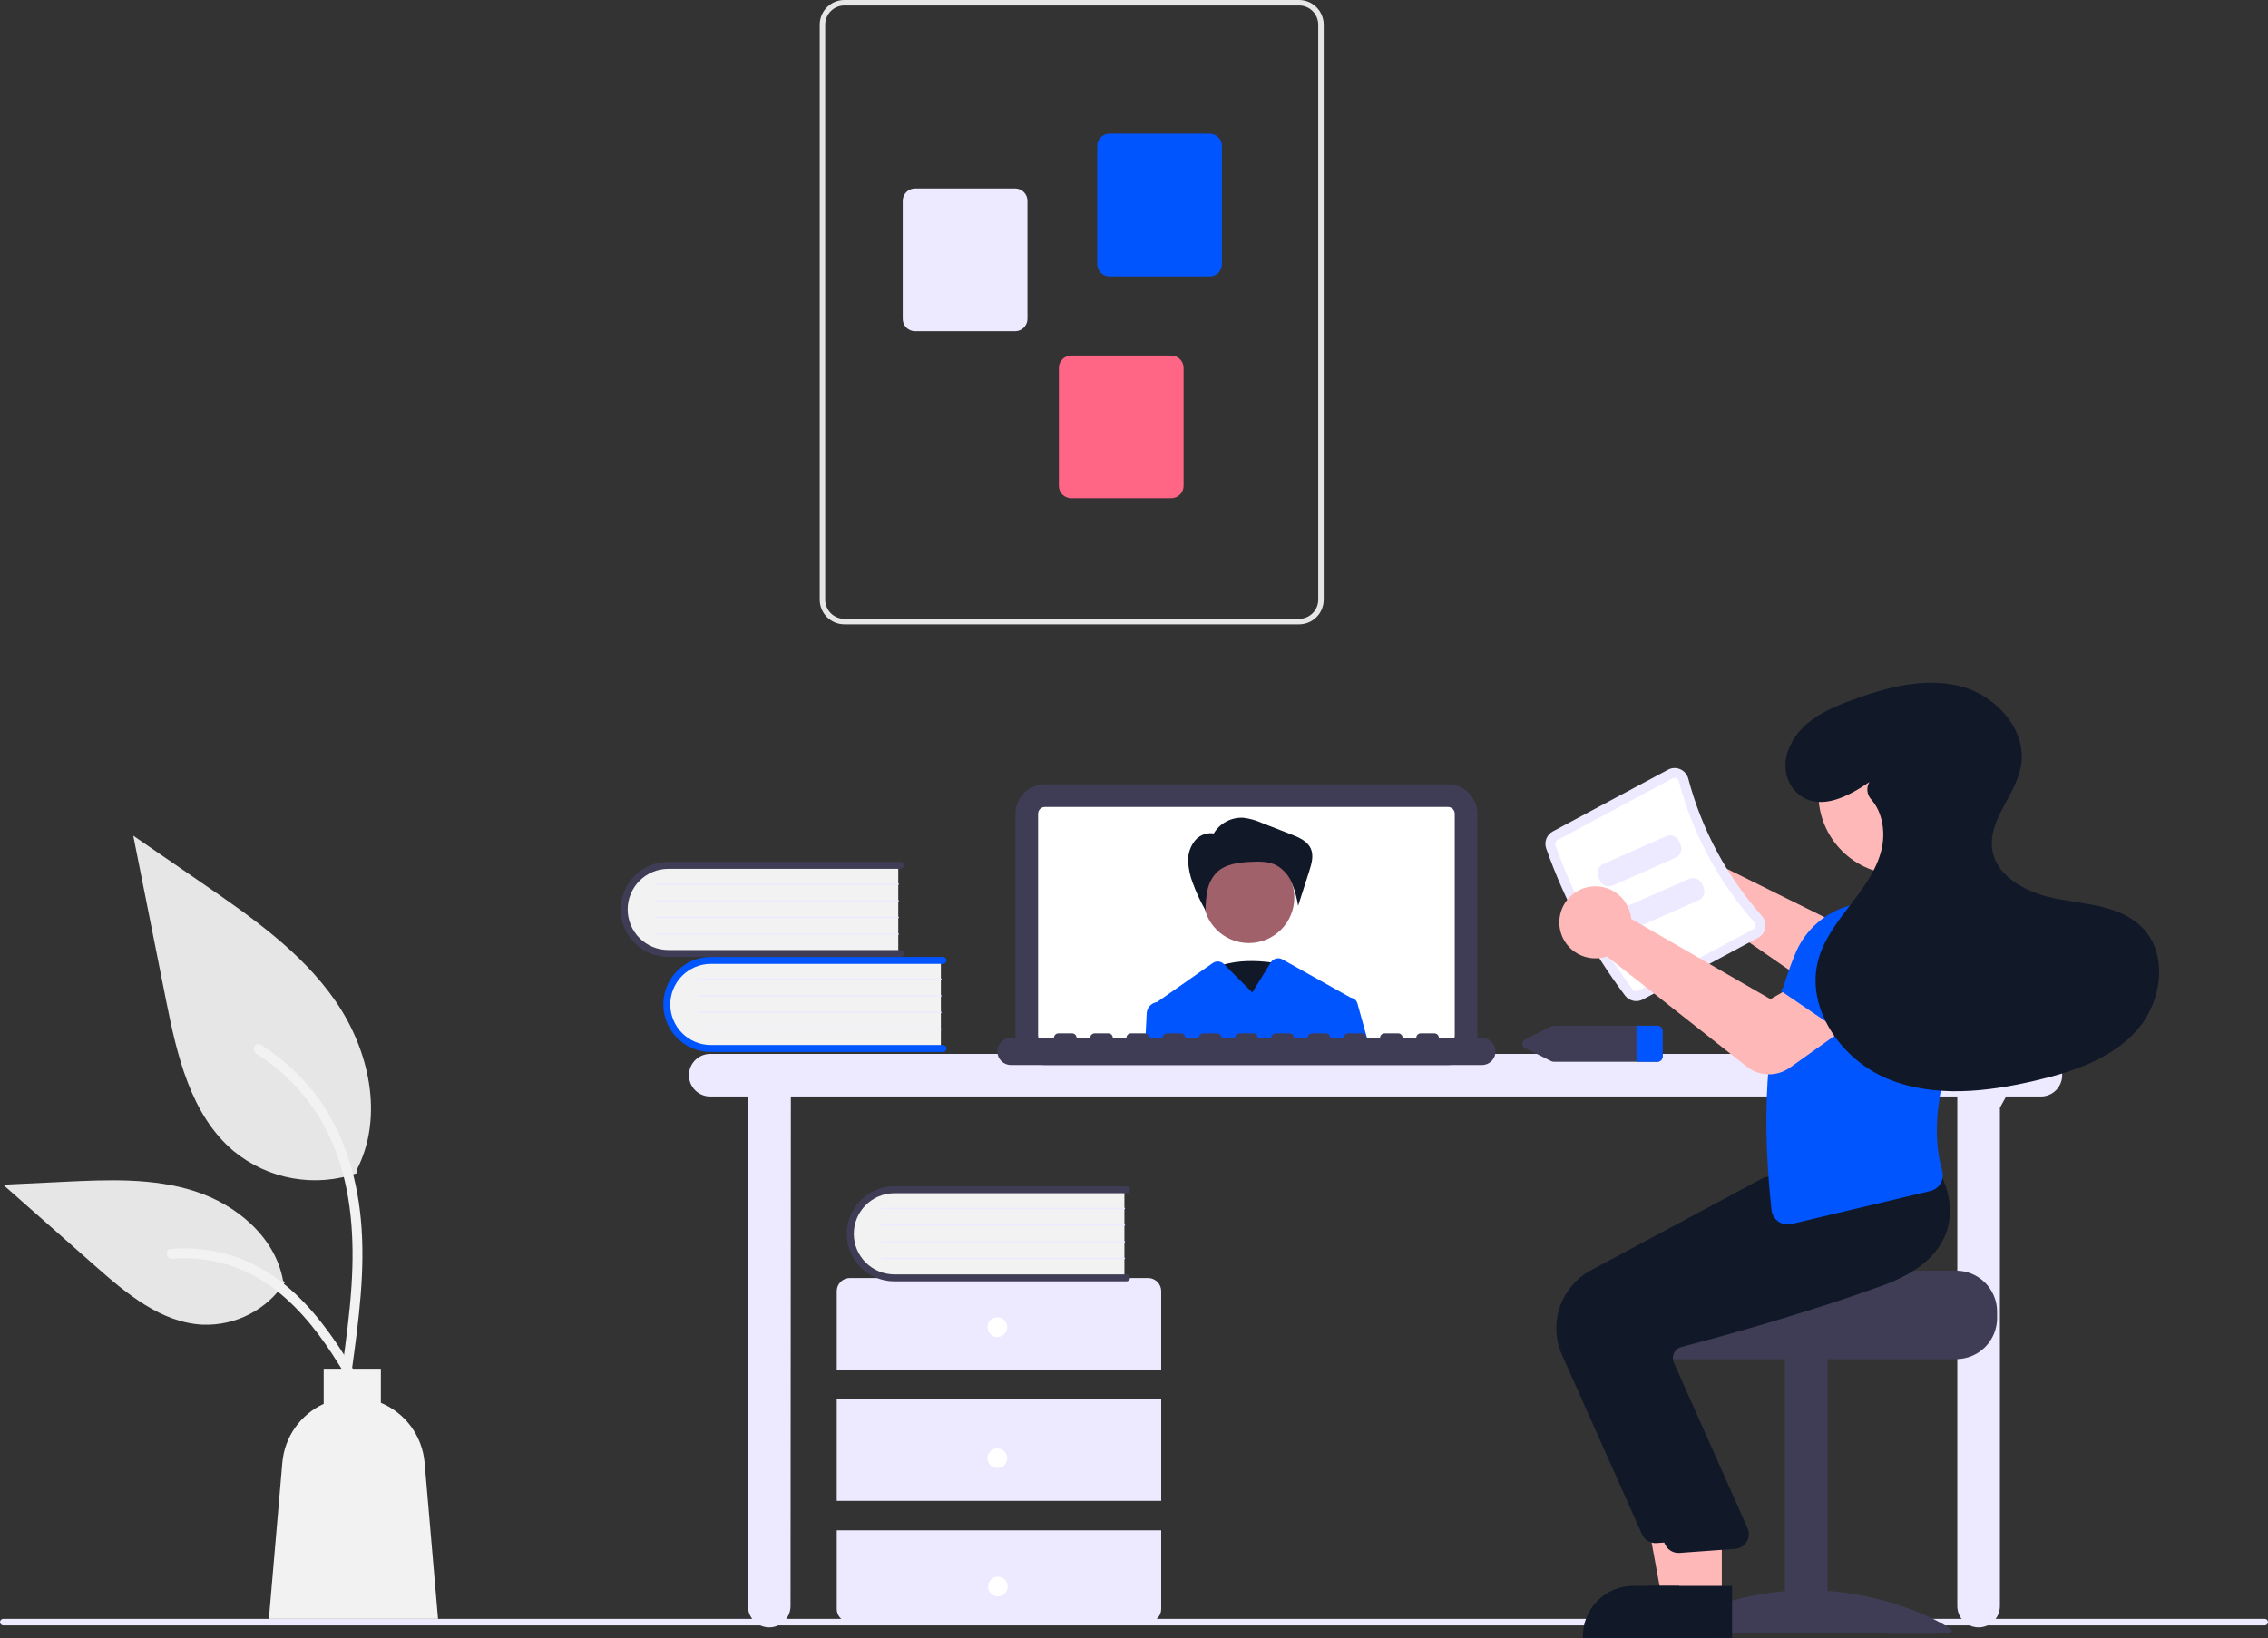 <svg width="692" height="500" viewBox="0 0 692 500" fill="none" xmlns="http://www.w3.org/2000/svg">
<rect x="0" y="0" width="692" height="500" fill="#333333" stroke="none"/>
<g clip-path="url(#clip0_106_156)">
<path d="M691 496.043H1C0.735 496.043 0.48 495.938 0.293 495.75C0.105 495.563 0 495.308 0 495.043C0 494.778 0.105 494.523 0.293 494.336C0.48 494.148 0.735 494.043 1 494.043H691C691.265 494.043 691.52 494.148 691.707 494.336C691.895 494.523 692 494.778 692 495.043C692 495.308 691.895 495.563 691.707 495.75C691.52 495.938 691.265 496.043 691 496.043Z" fill="#EDEAFF"/>
<path d="M622.704 321.642H216.704C214.98 321.642 213.327 322.326 212.108 323.545C210.889 324.764 210.204 326.418 210.204 328.142C210.204 329.866 210.889 331.519 212.108 332.738C213.327 333.957 214.98 334.642 216.704 334.642H228.204V490.142C228.204 491.866 228.889 493.519 230.108 494.738C231.327 495.957 232.98 496.642 234.704 496.642C236.428 496.642 238.082 495.957 239.301 494.738C240.52 493.519 241.204 491.866 241.204 490.142L241.303 334.642H597.204V490.142C597.204 491.866 597.889 493.519 599.108 494.738C600.327 495.957 601.98 496.642 603.704 496.642C605.428 496.642 607.082 495.957 608.301 494.738C609.52 493.519 610.204 491.866 610.204 490.142V338.069L612.095 334.642H622.704C624.428 334.642 626.082 333.957 627.301 332.738C628.52 331.519 629.204 329.866 629.204 328.142C629.204 326.418 628.52 324.764 627.301 323.545C626.082 322.326 624.428 321.642 622.704 321.642Z" fill="#EDEAFF"/>
<path d="M441.794 325.043H318.812C316.431 325.04 314.148 324.093 312.464 322.409C310.78 320.725 309.833 318.442 309.83 316.061V248.352C309.833 245.971 310.78 243.688 312.464 242.004C314.148 240.32 316.431 239.373 318.812 239.37H441.794C444.175 239.373 446.458 240.32 448.142 242.004C449.826 243.688 450.773 245.971 450.776 248.352V316.061C450.773 318.442 449.826 320.725 448.142 322.409C446.458 324.093 444.175 325.04 441.794 325.043Z" fill="#3F3D56"/>
<path d="M441.793 246.283H318.813C318.264 246.284 317.738 246.503 317.351 246.891C316.963 247.279 316.744 247.805 316.743 248.353V316.063C316.744 316.612 316.963 317.138 317.351 317.526C317.739 317.914 318.264 318.132 318.813 318.133H441.793C442.342 318.132 442.868 317.914 443.256 317.526C443.644 317.138 443.862 316.612 443.863 316.063V248.353C443.862 247.805 443.644 247.279 443.256 246.891C442.868 246.503 442.342 246.284 441.793 246.283Z" fill="white"/>
<path d="M390.792 294.221C390.792 294.221 376.07 290.829 367.972 297.048C359.875 303.268 378.278 317.403 378.278 317.403L390.792 294.221Z" fill="#111827"/>
<path d="M381.024 287.811C388.694 287.811 394.911 281.594 394.911 273.924C394.911 266.255 388.694 260.037 381.024 260.037C373.355 260.037 367.137 266.255 367.137 273.924C367.137 281.594 373.355 287.811 381.024 287.811Z" fill="#A0616A"/>
<path d="M370.286 254.431C371.212 252.859 372.554 251.573 374.165 250.717C375.775 249.86 377.591 249.464 379.412 249.575C381.317 249.814 383.176 250.334 384.928 251.119L394.006 254.66C396.355 255.576 398.928 256.699 399.947 259.005C400.893 261.146 400.187 263.618 399.473 265.846L396.076 276.44C395.7 274.042 395.054 271.695 394.152 269.442C393.234 267.174 391.576 265.284 389.447 264.078C387.089 262.868 384.31 262.893 381.663 263.021C377.913 263.201 373.837 263.678 371.173 266.322C369.759 267.824 368.801 269.697 368.409 271.722C368.023 273.736 367.829 275.782 367.829 277.833C366.291 275.191 364.996 272.414 363.96 269.538C363.107 267.396 362.621 265.126 362.522 262.823C362.433 260.5 363.203 258.226 364.686 256.436C365.439 255.561 366.421 254.914 367.522 254.568C368.623 254.221 369.799 254.189 370.917 254.475L370.286 254.431Z" fill="#111827"/>
<path d="M414.183 306.263C414.053 305.794 413.787 305.374 413.418 305.055C413.05 304.737 412.596 304.534 412.113 304.473C412.081 304.45 412.048 304.43 412.013 304.413L391.282 292.795C390.69 292.463 389.993 292.372 389.335 292.541C388.678 292.71 388.112 293.126 387.753 293.703L382.083 302.883L373.543 294.343L373.408 294.207C372.969 293.769 372.391 293.499 371.773 293.445C371.156 293.391 370.539 293.556 370.031 293.912L352.993 305.843C352.963 305.843 352.933 305.853 352.903 305.853C352.088 305.989 351.343 306.399 350.792 307.015C350.241 307.631 349.917 308.417 349.873 309.243L349.433 318.133H417.473L414.183 306.263Z" fill="#0055FF"/>
<path d="M452.158 316.752H439.03C439.03 316.385 438.885 316.034 438.626 315.775C438.367 315.516 438.015 315.37 437.649 315.37H433.503C433.137 315.37 432.785 315.516 432.526 315.775C432.267 316.034 432.121 316.385 432.121 316.752H427.976C427.976 316.385 427.83 316.034 427.571 315.775C427.312 315.516 426.961 315.37 426.594 315.37H422.449C422.082 315.37 421.731 315.516 421.471 315.775C421.212 316.034 421.067 316.385 421.067 316.752H416.921C416.921 316.385 416.776 316.034 416.517 315.775C416.257 315.516 415.906 315.37 415.539 315.37H411.394C411.028 315.37 410.676 315.516 410.417 315.775C410.158 316.034 410.012 316.385 410.012 316.752H405.867C405.867 316.385 405.721 316.034 405.462 315.775C405.203 315.516 404.851 315.37 404.485 315.37H400.34C399.973 315.37 399.622 315.516 399.362 315.775C399.103 316.034 398.958 316.385 398.958 316.752H394.812C394.812 316.385 394.667 316.034 394.408 315.775C394.148 315.516 393.797 315.37 393.43 315.37H389.285C388.918 315.37 388.567 315.516 388.308 315.775C388.049 316.034 387.903 316.385 387.903 316.752H383.758C383.758 316.385 383.612 316.034 383.353 315.775C383.094 315.516 382.742 315.37 382.376 315.37H378.23C377.864 315.37 377.512 315.516 377.253 315.775C376.994 316.034 376.849 316.385 376.849 316.752H372.703C372.703 316.385 372.558 316.034 372.298 315.775C372.039 315.516 371.688 315.37 371.321 315.37H367.176C366.809 315.37 366.458 315.516 366.199 315.775C365.94 316.034 365.794 316.385 365.794 316.752H361.649C361.649 316.385 361.503 316.034 361.244 315.775C360.985 315.516 360.633 315.37 360.267 315.37H356.121C355.755 315.37 355.403 315.516 355.144 315.775C354.885 316.034 354.74 316.385 354.74 316.752H350.594C350.594 316.385 350.448 316.034 350.189 315.775C349.93 315.516 349.579 315.37 349.212 315.37H345.067C344.7 315.37 344.349 315.516 344.09 315.775C343.831 316.034 343.685 316.385 343.685 316.752H339.539C339.539 316.385 339.394 316.034 339.135 315.775C338.876 315.516 338.524 315.37 338.158 315.37H334.012C333.646 315.37 333.294 315.516 333.035 315.775C332.776 316.034 332.63 316.385 332.63 316.752H328.485C328.485 316.385 328.339 316.034 328.08 315.775C327.821 315.516 327.47 315.37 327.103 315.37H322.958C322.591 315.37 322.24 315.516 321.981 315.775C321.721 316.034 321.576 316.385 321.576 316.752H308.449C307.35 316.754 306.298 317.191 305.521 317.968C304.745 318.746 304.31 319.799 304.31 320.897C304.31 321.996 304.745 323.049 305.521 323.826C306.298 324.604 307.35 325.041 308.449 325.043H452.158C453.257 325.043 454.312 324.606 455.089 323.829C455.866 323.051 456.303 321.997 456.303 320.897C456.303 319.798 455.866 318.744 455.089 317.966C454.312 317.189 453.257 316.752 452.158 316.752Z" fill="#3F3D56"/>
<path d="M287.079 292.678V320.204H218.117C216.269 320.268 214.427 319.96 212.702 319.297C210.976 318.635 209.401 317.631 208.071 316.347C206.741 315.062 205.684 313.523 204.961 311.822C204.239 310.12 203.867 308.29 203.867 306.441C203.867 304.592 204.239 302.762 204.961 301.061C205.684 299.359 206.741 297.82 208.071 296.536C209.401 295.251 210.976 294.248 212.702 293.585C214.427 292.922 216.269 292.614 218.117 292.678H287.079Z" fill="#F2F2F2"/>
<path d="M288.773 319.992C288.773 320.273 288.661 320.542 288.463 320.741C288.264 320.939 287.995 321.051 287.714 321.051H216.889C213.042 321.051 209.353 319.523 206.633 316.803C203.913 314.083 202.385 310.394 202.385 306.547C202.385 302.7 203.913 299.011 206.633 296.291C209.353 293.571 213.042 292.043 216.889 292.043H287.714C287.995 292.043 288.264 292.155 288.463 292.353C288.661 292.552 288.773 292.821 288.773 293.102C288.773 293.382 288.661 293.652 288.463 293.85C288.264 294.049 287.995 294.16 287.714 294.16H216.889C213.605 294.163 210.458 295.47 208.137 297.792C205.817 300.115 204.513 303.264 204.513 306.547C204.513 309.83 205.817 312.979 208.137 315.302C210.458 317.624 213.605 318.931 216.889 318.933H287.714C287.995 318.934 288.264 319.045 288.463 319.244C288.661 319.442 288.773 319.711 288.773 319.992Z" fill="#0055FF"/>
<path d="M287.079 299.03H212.971C212.943 299.03 212.916 299.025 212.89 299.014C212.864 299.004 212.84 298.988 212.821 298.968C212.801 298.949 212.785 298.925 212.774 298.9C212.764 298.874 212.758 298.846 212.758 298.818C212.758 298.79 212.764 298.763 212.774 298.737C212.785 298.711 212.801 298.688 212.821 298.668C212.84 298.648 212.864 298.633 212.89 298.622C212.916 298.612 212.943 298.606 212.971 298.606H287.079C287.135 298.607 287.188 298.629 287.228 298.669C287.267 298.709 287.289 298.762 287.289 298.818C287.289 298.874 287.267 298.928 287.228 298.967C287.188 299.007 287.135 299.03 287.079 299.03Z" fill="#EDEAFF"/>
<path d="M287.079 304.112H212.971C212.943 304.112 212.916 304.107 212.89 304.096C212.864 304.086 212.84 304.07 212.821 304.05C212.801 304.031 212.785 304.007 212.774 303.982C212.764 303.956 212.758 303.928 212.758 303.9C212.758 303.872 212.764 303.845 212.774 303.819C212.785 303.793 212.801 303.77 212.821 303.75C212.84 303.73 212.864 303.715 212.89 303.704C212.916 303.694 212.943 303.688 212.971 303.688H287.079C287.135 303.689 287.188 303.711 287.228 303.751C287.267 303.791 287.289 303.844 287.289 303.9C287.289 303.956 287.267 304.01 287.228 304.049C287.188 304.089 287.135 304.112 287.079 304.112Z" fill="#EDEAFF"/>
<path d="M287.079 309.194H212.971C212.943 309.194 212.916 309.189 212.89 309.178C212.864 309.168 212.84 309.152 212.821 309.132C212.801 309.113 212.785 309.089 212.774 309.064C212.764 309.038 212.758 309.01 212.758 308.982C212.758 308.954 212.764 308.927 212.774 308.901C212.785 308.875 212.801 308.852 212.821 308.832C212.84 308.812 212.864 308.797 212.89 308.786C212.916 308.776 212.943 308.77 212.971 308.771H287.079C287.135 308.771 287.188 308.793 287.228 308.833C287.267 308.873 287.289 308.926 287.289 308.982C287.289 309.038 287.267 309.092 287.228 309.131C287.188 309.171 287.135 309.194 287.079 309.194Z" fill="#EDEAFF"/>
<path d="M287.079 314.275H212.971C212.943 314.275 212.916 314.27 212.89 314.259C212.864 314.249 212.84 314.233 212.821 314.214C212.801 314.194 212.785 314.17 212.774 314.145C212.764 314.119 212.758 314.091 212.758 314.063C212.758 314.035 212.764 314.008 212.774 313.982C212.785 313.956 212.801 313.933 212.821 313.913C212.84 313.893 212.864 313.878 212.89 313.867C212.916 313.857 212.943 313.851 212.971 313.852H287.079C287.135 313.852 287.188 313.874 287.228 313.914C287.267 313.954 287.289 314.007 287.289 314.063C287.289 314.119 287.267 314.173 287.228 314.213C287.188 314.252 287.135 314.275 287.079 314.275Z" fill="#EDEAFF"/>
<path d="M274.079 263.678V291.204H205.117C203.269 291.268 201.427 290.96 199.702 290.297C197.976 289.634 196.401 288.631 195.071 287.347C193.741 286.062 192.684 284.523 191.961 282.822C191.239 281.12 190.867 279.29 190.867 277.441C190.867 275.592 191.239 273.762 191.961 272.061C192.684 270.359 193.741 268.82 195.071 267.536C196.401 266.251 197.976 265.248 199.702 264.585C201.427 263.922 203.269 263.614 205.117 263.678H274.079Z" fill="#F2F2F2"/>
<path d="M275.773 290.992C275.773 291.273 275.661 291.542 275.463 291.741C275.264 291.939 274.995 292.051 274.714 292.051H203.889C201.984 292.051 200.098 291.676 198.338 290.947C196.578 290.218 194.98 289.15 193.633 287.803C192.286 286.456 191.218 284.857 190.489 283.097C189.76 281.338 189.385 279.452 189.385 277.547C189.385 275.642 189.76 273.756 190.489 271.996C191.218 270.237 192.286 268.638 193.633 267.291C194.98 265.944 196.578 264.876 198.338 264.147C200.098 263.418 201.984 263.043 203.889 263.043H274.714C274.995 263.043 275.264 263.155 275.463 263.353C275.661 263.552 275.773 263.821 275.773 264.102C275.773 264.382 275.661 264.652 275.463 264.85C275.264 265.049 274.995 265.16 274.714 265.16H203.889C200.605 265.163 197.458 266.47 195.137 268.792C192.817 271.115 191.513 274.264 191.513 277.547C191.513 280.83 192.817 283.979 195.137 286.302C197.458 288.624 200.605 289.931 203.889 289.933H274.714C274.995 289.934 275.264 290.045 275.463 290.244C275.661 290.442 275.773 290.711 275.773 290.992Z" fill="#3F3D56"/>
<path d="M274.079 270.03H199.971C199.943 270.03 199.916 270.025 199.89 270.014C199.864 270.004 199.84 269.988 199.821 269.968C199.801 269.949 199.785 269.925 199.774 269.9C199.764 269.874 199.758 269.846 199.758 269.818C199.758 269.79 199.764 269.763 199.774 269.737C199.785 269.711 199.801 269.688 199.821 269.668C199.84 269.648 199.864 269.633 199.89 269.622C199.916 269.612 199.943 269.606 199.971 269.606H274.079C274.135 269.607 274.188 269.629 274.228 269.669C274.267 269.709 274.289 269.762 274.289 269.818C274.289 269.874 274.267 269.928 274.228 269.967C274.188 270.007 274.135 270.03 274.079 270.03Z" fill="#EDEAFF"/>
<path d="M274.079 275.112H199.971C199.943 275.112 199.916 275.107 199.89 275.096C199.864 275.086 199.84 275.07 199.821 275.05C199.801 275.031 199.785 275.007 199.774 274.982C199.764 274.956 199.758 274.928 199.758 274.9C199.758 274.872 199.764 274.845 199.774 274.819C199.785 274.793 199.801 274.77 199.821 274.75C199.84 274.73 199.864 274.715 199.89 274.704C199.916 274.694 199.943 274.688 199.971 274.688H274.079C274.135 274.689 274.188 274.711 274.228 274.751C274.267 274.791 274.289 274.844 274.289 274.9C274.289 274.956 274.267 275.01 274.228 275.049C274.188 275.089 274.135 275.112 274.079 275.112Z" fill="#EDEAFF"/>
<path d="M274.079 280.194H199.971C199.943 280.194 199.916 280.189 199.89 280.178C199.864 280.168 199.84 280.152 199.821 280.132C199.801 280.113 199.785 280.089 199.774 280.064C199.764 280.038 199.758 280.01 199.758 279.982C199.758 279.954 199.764 279.927 199.774 279.901C199.785 279.875 199.801 279.852 199.821 279.832C199.84 279.812 199.864 279.797 199.89 279.786C199.916 279.776 199.943 279.77 199.971 279.771H274.079C274.135 279.771 274.188 279.793 274.228 279.833C274.267 279.873 274.289 279.926 274.289 279.982C274.289 280.038 274.267 280.092 274.228 280.131C274.188 280.171 274.135 280.194 274.079 280.194Z" fill="#EDEAFF"/>
<path d="M274.079 285.275H199.971C199.943 285.275 199.916 285.27 199.89 285.259C199.864 285.249 199.84 285.233 199.821 285.214C199.801 285.194 199.785 285.17 199.774 285.145C199.764 285.119 199.758 285.091 199.758 285.063C199.758 285.035 199.764 285.008 199.774 284.982C199.785 284.956 199.801 284.933 199.821 284.913C199.84 284.893 199.864 284.878 199.89 284.867C199.916 284.857 199.943 284.851 199.971 284.852H274.079C274.135 284.852 274.188 284.874 274.228 284.914C274.267 284.954 274.289 285.007 274.289 285.063C274.289 285.119 274.267 285.173 274.228 285.212C274.188 285.252 274.135 285.275 274.079 285.275Z" fill="#EDEAFF"/>
<path d="M354.303 418.043V394.043C354.303 392.982 353.882 391.965 353.132 391.215C352.381 390.464 351.364 390.043 350.303 390.043H259.303C258.242 390.043 257.225 390.464 256.475 391.215C255.725 391.965 255.303 392.982 255.303 394.043V418.043H354.303Z" fill="#EDEAFF"/>
<path d="M354.303 427.043H255.303V458.043H354.303V427.043Z" fill="#EDEAFF"/>
<path d="M255.303 467.043V491.043C255.303 492.104 255.725 493.121 256.475 493.871C257.225 494.621 258.242 495.043 259.303 495.043H350.303C351.364 495.043 352.381 494.621 353.132 493.871C353.882 493.121 354.303 492.104 354.303 491.043V467.043H255.303Z" fill="#EDEAFF"/>
<path d="M304.303 408.043C305.96 408.043 307.303 406.7 307.303 405.043C307.303 403.386 305.96 402.043 304.303 402.043C302.646 402.043 301.303 403.386 301.303 405.043C301.303 406.7 302.646 408.043 304.303 408.043Z" fill="white"/>
<path d="M304.303 448.043C305.96 448.043 307.303 446.7 307.303 445.043C307.303 443.386 305.96 442.043 304.303 442.043C302.646 442.043 301.303 443.386 301.303 445.043C301.303 446.7 302.646 448.043 304.303 448.043Z" fill="white"/>
<path d="M304.464 487.196C306.121 487.196 307.464 485.853 307.464 484.196C307.464 482.539 306.121 481.196 304.464 481.196C302.807 481.196 301.464 482.539 301.464 484.196C301.464 485.853 302.807 487.196 304.464 487.196Z" fill="white"/>
<path d="M343.079 362.678V390.204H274.117C272.269 390.268 270.427 389.96 268.702 389.297C266.976 388.635 265.401 387.631 264.071 386.347C262.741 385.062 261.684 383.523 260.961 381.822C260.239 380.12 259.867 378.29 259.867 376.441C259.867 374.592 260.239 372.763 260.961 371.061C261.684 369.359 262.741 367.82 264.071 366.536C265.401 365.251 266.976 364.248 268.702 363.585C270.427 362.922 272.269 362.614 274.117 362.678H343.079Z" fill="#F2F2F2"/>
<path d="M344.773 389.992C344.773 390.273 344.661 390.542 344.463 390.741C344.264 390.939 343.995 391.051 343.714 391.051H272.889C270.983 391.052 269.096 390.678 267.334 389.95C265.573 389.222 263.973 388.154 262.625 386.807C261.277 385.46 260.207 383.861 259.478 382.1C258.748 380.34 258.373 378.453 258.373 376.547C258.373 374.641 258.748 372.754 259.478 370.994C260.207 369.233 261.277 367.634 262.625 366.287C263.973 364.94 265.573 363.872 267.334 363.144C269.096 362.415 270.983 362.041 272.889 362.043H343.714C343.995 362.043 344.264 362.154 344.463 362.353C344.661 362.552 344.773 362.821 344.773 363.102C344.773 363.382 344.661 363.652 344.463 363.85C344.264 364.049 343.995 364.16 343.714 364.16H272.889C269.605 364.163 266.458 365.47 264.137 367.792C261.817 370.115 260.513 373.264 260.513 376.547C260.513 379.83 261.817 382.979 264.137 385.302C266.458 387.624 269.605 388.931 272.889 388.933H343.714C343.995 388.934 344.264 389.045 344.463 389.244C344.661 389.442 344.773 389.711 344.773 389.992Z" fill="#3F3D56"/>
<path d="M343.079 369.03H268.971C268.943 369.03 268.916 369.025 268.89 369.014C268.864 369.004 268.84 368.988 268.821 368.968C268.801 368.949 268.785 368.925 268.774 368.9C268.764 368.874 268.758 368.846 268.758 368.818C268.758 368.79 268.764 368.763 268.774 368.737C268.785 368.711 268.801 368.688 268.821 368.668C268.84 368.648 268.864 368.633 268.89 368.622C268.916 368.612 268.943 368.606 268.971 368.606H343.079C343.135 368.607 343.188 368.629 343.228 368.669C343.267 368.709 343.289 368.762 343.289 368.818C343.289 368.874 343.267 368.928 343.228 368.967C343.188 369.007 343.135 369.03 343.079 369.03Z" fill="#EDEAFF"/>
<path d="M343.079 374.112H268.971C268.943 374.112 268.916 374.107 268.89 374.096C268.864 374.086 268.84 374.07 268.821 374.05C268.801 374.031 268.785 374.007 268.774 373.982C268.764 373.956 268.758 373.928 268.758 373.9C268.758 373.872 268.764 373.845 268.774 373.819C268.785 373.793 268.801 373.77 268.821 373.75C268.84 373.73 268.864 373.715 268.89 373.704C268.916 373.694 268.943 373.688 268.971 373.688H343.079C343.135 373.689 343.188 373.711 343.228 373.751C343.267 373.791 343.289 373.844 343.289 373.9C343.289 373.956 343.267 374.01 343.228 374.049C343.188 374.089 343.135 374.112 343.079 374.112Z" fill="#EDEAFF"/>
<path d="M343.079 379.194H268.971C268.943 379.194 268.916 379.189 268.89 379.178C268.864 379.168 268.84 379.152 268.821 379.132C268.801 379.113 268.785 379.089 268.774 379.064C268.764 379.038 268.758 379.01 268.758 378.982C268.758 378.954 268.764 378.927 268.774 378.901C268.785 378.875 268.801 378.852 268.821 378.832C268.84 378.812 268.864 378.797 268.89 378.786C268.916 378.776 268.943 378.77 268.971 378.771H343.079C343.135 378.771 343.188 378.793 343.228 378.833C343.267 378.873 343.289 378.926 343.289 378.982C343.289 379.038 343.267 379.092 343.228 379.131C343.188 379.171 343.135 379.194 343.079 379.194Z" fill="#EDEAFF"/>
<path d="M343.079 384.275H268.971C268.943 384.275 268.916 384.27 268.89 384.259C268.864 384.249 268.84 384.233 268.821 384.214C268.801 384.194 268.785 384.17 268.774 384.145C268.764 384.119 268.758 384.091 268.758 384.063C268.758 384.035 268.764 384.008 268.774 383.982C268.785 383.956 268.801 383.933 268.821 383.913C268.84 383.893 268.864 383.878 268.89 383.867C268.916 383.857 268.943 383.851 268.971 383.852H343.079C343.135 383.852 343.188 383.874 343.228 383.914C343.267 383.954 343.289 384.007 343.289 384.063C343.289 384.119 343.267 384.173 343.228 384.213C343.188 384.252 343.135 384.275 343.079 384.275Z" fill="#EDEAFF"/>
<path d="M250.11 183.021V7.521C250.113 5.527 250.906 3.616 252.316 2.205C253.726 0.795 255.638 0.002 257.632 0H396.36C398.354 0.002 400.266 0.795 401.676 2.206C403.086 3.616 403.879 5.527 403.882 7.521V183.021C403.88 185.016 403.086 186.927 401.676 188.337C400.266 189.747 398.354 190.541 396.36 190.543H257.632C255.638 190.541 253.726 189.747 252.316 188.337C250.906 186.927 250.113 185.016 250.11 183.021ZM257.632 1.671C256.081 1.673 254.594 2.29 253.497 3.387C252.4 4.483 251.784 5.97 251.782 7.521V183.021C251.784 184.572 252.4 186.059 253.497 187.156C254.594 188.253 256.081 188.87 257.632 188.871H396.36C397.911 188.87 399.398 188.253 400.495 187.156C401.592 186.059 402.209 184.572 402.21 183.021V7.521C402.209 5.97 401.592 4.483 400.495 3.387C399.398 2.29 397.911 1.673 396.36 1.671H257.632Z" fill="#E6E6E6"/>
<path d="M334.776 80.598V44.562C334.777 43.565 335.173 42.609 335.878 41.904C336.583 41.199 337.539 40.803 338.536 40.802H369.073C370.07 40.803 371.026 41.199 371.731 41.904C372.436 42.609 372.833 43.565 372.834 44.562V80.598C372.833 81.595 372.436 82.551 371.731 83.256C371.026 83.961 370.07 84.358 369.073 84.359H338.536C337.539 84.358 336.583 83.961 335.878 83.256C335.173 82.551 334.777 81.595 334.776 80.598Z" fill="#0055FF"/>
<path d="M275.44 97.312V61.276C275.441 60.279 275.837 59.323 276.542 58.618C277.248 57.913 278.203 57.517 279.201 57.516H309.737C310.735 57.517 311.69 57.913 312.396 58.618C313.101 59.323 313.497 60.279 313.498 61.276V97.312C313.497 98.309 313.101 99.265 312.396 99.97C311.69 100.675 310.735 101.072 309.737 101.073H279.201C278.203 101.072 277.248 100.675 276.542 99.97C275.837 99.265 275.441 98.309 275.44 97.312Z" fill="#EDEAFF"/>
<path d="M323.076 148.291V112.255C323.077 111.258 323.473 110.302 324.178 109.597C324.883 108.892 325.839 108.495 326.836 108.494H357.373C358.37 108.495 359.326 108.892 360.031 109.597C360.736 110.302 361.133 111.258 361.134 112.255V148.291C361.133 149.288 360.736 150.244 360.031 150.949C359.326 151.654 358.37 152.05 357.373 152.051H326.836C325.839 152.05 324.883 151.654 324.178 150.949C323.473 150.244 323.077 149.288 323.076 148.291Z" fill="#FF6584"/>
<path d="M505.563 313.043H474.143C473.845 313.043 473.551 313.111 473.283 313.243L465.353 317.213C465.092 317.324 464.869 317.509 464.713 317.745C464.557 317.982 464.473 318.259 464.473 318.543C464.473 318.826 464.557 319.104 464.713 319.34C464.869 319.577 465.092 319.762 465.353 319.873L473.283 323.843C473.551 323.975 473.845 324.043 474.143 324.043H505.563C505.996 324.068 506.421 323.921 506.747 323.635C507.073 323.349 507.273 322.945 507.303 322.513V314.573C507.273 314.14 507.073 313.737 506.747 313.451C506.421 313.164 505.996 313.018 505.563 313.043Z" fill="#3F3D56"/>
<path d="M507.303 314.573V322.513C507.273 322.945 507.073 323.349 506.747 323.635C506.421 323.921 505.996 324.068 505.563 324.043H499.303V313.043H505.563C505.996 313.018 506.421 313.164 506.747 313.451C507.073 313.737 507.273 314.14 507.303 314.573Z" fill="#0055FF"/>
<path d="M505.326 253.643C506.75 253.029 508.287 252.722 509.836 252.743C511.386 252.764 512.914 253.113 514.32 253.766C515.726 254.418 516.978 255.361 517.994 256.531C519.011 257.702 519.768 259.074 520.217 260.557C520.357 261.028 520.464 261.507 520.537 261.992L564.475 283.78L574.644 277.042L587.295 291.607L571.769 304.217C569.902 305.722 567.6 306.584 565.204 306.677C562.808 306.769 560.446 306.086 558.468 304.73L513.889 273.902C513.557 274.043 513.218 274.166 512.874 274.272C511.39 274.721 509.828 274.851 508.291 274.654C506.753 274.457 505.274 273.937 503.952 273.129C502.629 272.321 501.492 271.242 500.615 269.964C499.738 268.686 499.141 267.236 498.864 265.711C498.781 265.269 498.727 264.821 498.701 264.372C498.577 262.121 499.146 259.886 500.331 257.968C501.515 256.05 503.259 254.54 505.326 253.643Z" fill="#FFB8B8"/>
<path d="M596.841 387.792H548.831C548.831 389.172 499.351 390.292 499.351 390.292C498.575 390.877 497.867 391.548 497.241 392.292C495.362 394.534 494.335 397.367 494.341 400.292V402.292C494.342 405.607 495.66 408.786 498.004 411.13C500.348 413.473 503.526 414.791 506.841 414.792H596.841C600.155 414.789 603.333 413.471 605.677 411.128C608.02 408.784 609.338 405.606 609.341 402.292V400.292C609.337 396.978 608.018 393.801 605.675 391.458C603.332 389.115 600.155 387.797 596.841 387.792Z" fill="#3F3D56"/>
<path d="M544.617 498.295H557.617V414.295H544.617V498.295Z" fill="#3F3D56"/>
<path d="M507.617 497.838C507.617 499.243 527.317 498.382 551.617 498.382C575.918 498.382 595.617 499.243 595.617 497.838C595.617 496.434 575.918 485.295 551.617 485.295C527.317 485.295 507.617 496.434 507.617 497.838Z" fill="#3F3D56"/>
<path d="M519.353 487.993L507.094 487.992L501.261 456.195L519.355 456.196L519.353 487.993Z" fill="#FFB8B8"/>
<path d="M522.48 499.877L482.949 499.875V499.375C482.949 497.355 483.347 495.354 484.12 493.487C484.894 491.621 486.027 489.924 487.456 488.496C488.885 487.067 490.581 485.934 492.448 485.16C494.314 484.387 496.315 483.989 498.336 483.989H498.337L522.481 483.99L522.48 499.877Z" fill="#111827"/>
<path d="M501.017 468.275L476.576 413.468C474.535 408.848 474.31 403.63 475.944 398.852C477.578 394.073 480.952 390.086 485.394 387.684L538.408 359.256L562.599 357.198L584.914 355.17L585.074 355.442C585.28 355.79 590.078 364.077 586.835 373.164C584.375 380.057 577.976 385.44 567.816 389.166C544.102 397.861 516.707 405.293 506.03 408.084C505.558 408.205 505.117 408.424 504.736 408.727C504.355 409.03 504.042 409.411 503.819 409.844C503.595 410.272 503.461 410.741 503.428 411.223C503.394 411.704 503.46 412.188 503.622 412.643L526.329 463.657C526.566 464.304 526.651 464.997 526.578 465.682C526.506 466.368 526.276 467.027 525.908 467.609C525.54 468.192 525.043 468.682 524.456 469.042C523.868 469.402 523.206 469.623 522.52 469.687L505.553 470.922C505.409 470.936 505.266 470.942 505.123 470.942C504.254 470.942 503.404 470.69 502.675 470.217C501.946 469.743 501.37 469.069 501.017 468.275Z" fill="#111827"/>
<path d="M525.353 487.993L513.094 487.992L507.261 456.195L525.355 456.196L525.353 487.993Z" fill="#FFB8B8"/>
<path d="M528.48 499.877L488.949 499.875V499.375C488.949 497.355 489.347 495.354 490.12 493.487C490.894 491.621 492.027 489.924 493.456 488.496C494.885 487.067 496.581 485.934 498.448 485.16C500.314 484.387 502.315 483.989 504.336 483.989H504.337L528.481 483.99L528.48 499.877Z" fill="#111827"/>
<path d="M508.017 471.275L483.576 416.468C481.535 411.848 481.31 406.63 482.944 401.852C484.578 397.073 487.952 393.086 492.394 390.684L545.408 362.256L569.599 360.198L591.914 358.17L592.074 358.442C592.28 358.79 597.078 367.077 593.835 376.164C591.375 383.057 584.976 388.44 574.816 392.166C551.102 400.861 523.707 408.293 513.03 411.084C512.558 411.205 512.117 411.424 511.736 411.727C511.355 412.03 511.042 412.411 510.819 412.844C510.595 413.272 510.461 413.741 510.428 414.223C510.394 414.704 510.46 415.188 510.622 415.643L533.329 466.657C533.566 467.304 533.651 467.997 533.578 468.682C533.506 469.368 533.276 470.027 532.908 470.609C532.54 471.192 532.043 471.682 531.456 472.042C530.868 472.402 530.206 472.623 529.52 472.687L512.553 473.922C512.409 473.936 512.266 473.942 512.123 473.942C511.254 473.942 510.404 473.69 509.675 473.217C508.946 472.743 508.37 472.069 508.017 471.275Z" fill="#111827"/>
<path d="M495.835 303.844C485.564 290.183 477.445 275.03 471.759 258.912C471.43 257.948 471.453 256.899 471.825 255.95C472.197 255.002 472.894 254.216 473.791 253.733L508.936 234.901C509.505 234.594 510.136 234.421 510.781 234.395C511.427 234.369 512.07 234.49 512.662 234.75C513.264 235.012 513.799 235.408 514.226 235.908C514.652 236.407 514.959 236.998 515.123 237.634C519.214 253.166 526.903 267.516 537.569 279.525C538.008 280.014 538.329 280.596 538.509 281.228C538.689 281.86 538.723 282.525 538.607 283.171C538.496 283.808 538.241 284.411 537.861 284.934C537.482 285.457 536.988 285.886 536.417 286.19L501.272 305.021C500.373 305.501 499.333 305.645 498.338 305.43C497.342 305.214 496.455 304.652 495.835 303.844Z" fill="#EDEAFF"/>
<path d="M498.233 302.042C498.422 302.278 498.687 302.441 498.984 302.502C499.28 302.563 499.588 302.519 499.855 302.377L535 283.545C535.171 283.456 535.319 283.329 535.432 283.173C535.545 283.018 535.621 282.838 535.653 282.648C535.69 282.448 535.679 282.242 535.623 282.046C535.567 281.85 535.466 281.67 535.328 281.52C524.348 269.158 516.432 254.385 512.221 238.395C512.172 238.198 512.079 238.014 511.947 237.859C511.815 237.704 511.65 237.581 511.463 237.5C511.287 237.422 511.095 237.385 510.902 237.393C510.71 237.401 510.522 237.453 510.353 237.546L475.208 256.378C474.942 256.521 474.734 256.754 474.621 257.034C474.508 257.315 474.496 257.626 474.588 257.915C480.172 273.744 488.146 288.625 498.233 302.042Z" fill="white"/>
<path d="M612.593 298.821L585.068 309.28L578.348 290.613C577.456 288.135 577.468 285.42 578.383 282.95C579.299 280.48 581.058 278.413 583.35 277.114C585.668 275.8 588.38 275.358 590.996 275.869C593.611 276.38 595.958 277.809 597.612 279.898L612.593 298.821Z" fill="#0055FF"/>
<path d="M542.583 372.781C542.003 372.371 541.518 371.843 541.159 371.231C540.8 370.619 540.575 369.937 540.499 369.232C536.974 336.322 539.429 310.568 548.005 290.497C549.516 287.035 551.791 283.961 554.66 281.505C557.53 279.049 560.919 277.275 564.572 276.317L586.821 275.194L586.937 275.25C591.957 277.709 596.052 281.721 598.613 286.69C601.175 291.66 602.066 297.322 601.156 302.838C594 321.702 588.008 341.341 592.577 357.185C592.769 357.847 592.825 358.541 592.742 359.226C592.659 359.91 592.438 360.571 592.094 361.168C591.759 361.745 591.311 362.248 590.775 362.645C590.239 363.042 589.627 363.325 588.978 363.477L546.599 373.558C545.913 373.721 545.2 373.736 544.507 373.602C543.815 373.468 543.159 373.188 542.583 372.781Z" fill="#0055FF"/>
<path d="M579.396 266.884C592.961 266.884 603.957 255.887 603.957 242.323C603.957 228.758 592.961 217.762 579.396 217.762C565.831 217.762 554.835 228.758 554.835 242.323C554.835 255.887 565.831 266.884 579.396 266.884Z" fill="#FFB8B8"/>
<path d="M511.243 261.776L492.102 270.225C491.374 270.546 490.548 270.564 489.807 270.277C489.065 269.99 488.468 269.42 488.146 268.692L487.672 267.62C487.352 266.892 487.333 266.067 487.621 265.325C487.908 264.583 488.478 263.986 489.205 263.664L508.347 255.214C509.075 254.894 509.9 254.875 510.642 255.163C511.384 255.45 511.981 256.02 512.303 256.747L512.776 257.82C513.097 258.548 513.115 259.373 512.828 260.115C512.541 260.857 511.971 261.454 511.243 261.776Z" fill="#EDEAFF"/>
<path d="M518.243 274.776L499.102 283.225C498.374 283.546 497.548 283.564 496.807 283.277C496.065 282.99 495.468 282.42 495.146 281.692L494.672 280.62C494.352 279.892 494.333 279.067 494.621 278.325C494.908 277.583 495.478 276.986 496.205 276.664L515.347 268.214C516.075 267.894 516.9 267.875 517.642 268.163C518.384 268.45 518.981 269.02 519.303 269.747L519.776 270.82C520.097 271.548 520.115 272.373 519.828 273.115C519.541 273.857 518.971 274.454 518.243 274.776Z" fill="#EDEAFF"/>
<path d="M533.005 325.554L490.331 291.888C489.991 292.007 489.645 292.109 489.295 292.194C487.788 292.546 486.225 292.577 484.706 292.286C483.187 291.995 481.746 291.387 480.477 290.502C479.199 289.617 478.126 288.469 477.328 287.135C476.53 285.802 476.026 284.313 475.85 282.769C475.564 280.3 476.12 277.807 477.429 275.695C478.738 273.582 480.722 271.974 483.059 271.131C484.518 270.607 486.071 270.398 487.617 270.517C489.162 270.635 490.665 271.079 492.027 271.819C493.389 272.559 494.58 273.578 495.52 274.81C496.461 276.042 497.131 277.459 497.486 278.968C497.596 279.446 497.672 279.931 497.715 280.42L540.196 304.927L550.768 298.841L562.479 314.173L546.065 325.872C544.143 327.231 541.835 327.933 539.482 327.876C537.13 327.818 534.858 327.004 533.005 325.554Z" fill="#FFB8B8"/>
<path d="M567.686 318.947L543.337 302.39L554.78 286.183C556.3 284.031 558.531 282.485 561.08 281.819C563.629 281.153 566.331 281.409 568.709 282.543C571.114 283.689 573.031 285.658 574.112 288.094C575.193 290.53 575.367 293.272 574.603 295.825L567.686 318.947Z" fill="#0055FF"/>
<path d="M570.391 238.665C564.079 242.985 555.79 247.426 549.342 242.825C545.109 239.804 543.775 234.21 545.492 229.3C548.579 220.472 557.061 216.585 565.172 213.606C575.717 209.733 587.198 206.652 598.083 209.425C608.969 212.199 618.589 222.738 616.624 233.798C615.044 242.692 606.654 250.093 607.845 259.048C609.044 268.06 619.179 272.804 628.126 274.414C637.074 276.025 647.087 276.543 653.517 282.97C661.72 291.168 659.672 305.823 651.953 314.479C644.234 323.135 632.586 327.059 621.299 329.727C606.345 333.261 590.17 335.118 575.967 329.253C561.764 323.388 550.712 307.599 554.826 292.793C556.564 286.539 560.658 281.254 564.614 276.109C568.571 270.963 572.578 265.583 574.087 259.27C575.345 254.009 574.414 247.901 570.925 243.955C570.29 243.264 569.891 242.39 569.784 241.458C569.678 240.527 569.869 239.585 570.331 238.769L570.391 238.665Z" fill="#111827"/>
<path d="M109.072 357.998C102.743 360.223 95.948 360.78 89.341 359.616C82.735 358.453 76.539 355.607 71.351 351.354C58.139 340.264 53.997 321.995 50.626 305.079C47.303 288.4 43.98 271.721 40.657 255.043L61.529 269.414C76.538 279.75 91.886 290.416 102.279 305.386C112.671 320.355 117.208 340.791 108.858 356.989" fill="#E6E6E6"/>
<path d="M107.288 418.577C109.401 403.189 111.573 387.604 110.091 372.052C108.775 358.24 104.561 344.749 95.982 333.687C91.428 327.827 85.887 322.806 79.608 318.85C77.971 317.817 76.464 320.411 78.094 321.44C88.959 328.307 97.362 338.446 102.093 350.397C107.318 363.686 108.157 378.173 107.257 392.29C106.712 400.827 105.558 409.309 104.395 417.779C104.304 418.162 104.361 418.566 104.555 418.908C104.75 419.251 105.067 419.507 105.443 419.624C105.826 419.728 106.235 419.676 106.581 419.479C106.926 419.283 107.18 418.959 107.288 418.577Z" fill="#F2F2F2"/>
<path d="M86.941 391.349C84.227 395.474 80.496 398.831 76.107 401.096C71.719 403.361 66.821 404.457 61.886 404.28C49.203 403.678 38.629 394.826 29.111 386.422L0.958 361.565L19.591 360.673C32.99 360.032 46.736 359.434 59.498 363.566C72.261 367.698 84.031 377.643 86.365 390.853" fill="#E6E6E6"/>
<path d="M113.258 427.423C103.09 409.432 91.297 389.437 70.223 383.046C64.364 381.275 58.22 380.641 52.122 381.177C50.2 381.343 50.68 384.305 52.599 384.14C62.82 383.291 73.021 385.99 81.485 391.782C89.63 397.326 95.972 405.034 101.339 413.207C104.627 418.214 107.572 423.433 110.518 428.645C111.459 430.31 114.21 429.108 113.258 427.423Z" fill="#F2F2F2"/>
<path d="M129.55 446.359C129.207 442.39 127.782 438.59 125.429 435.375C123.077 432.159 119.887 429.651 116.207 428.123V417.722H98.762V428.45C95.263 430.054 92.253 432.556 90.036 435.702C87.82 438.848 86.478 442.525 86.146 446.359L82.044 494.043H133.652L129.55 446.359Z" fill="#F2F2F2"/>
</g>
<defs>
<clipPath id="clip0_106_156">
<rect width="692" height="499.877" fill="white"/>
</clipPath>
</defs>
</svg>
